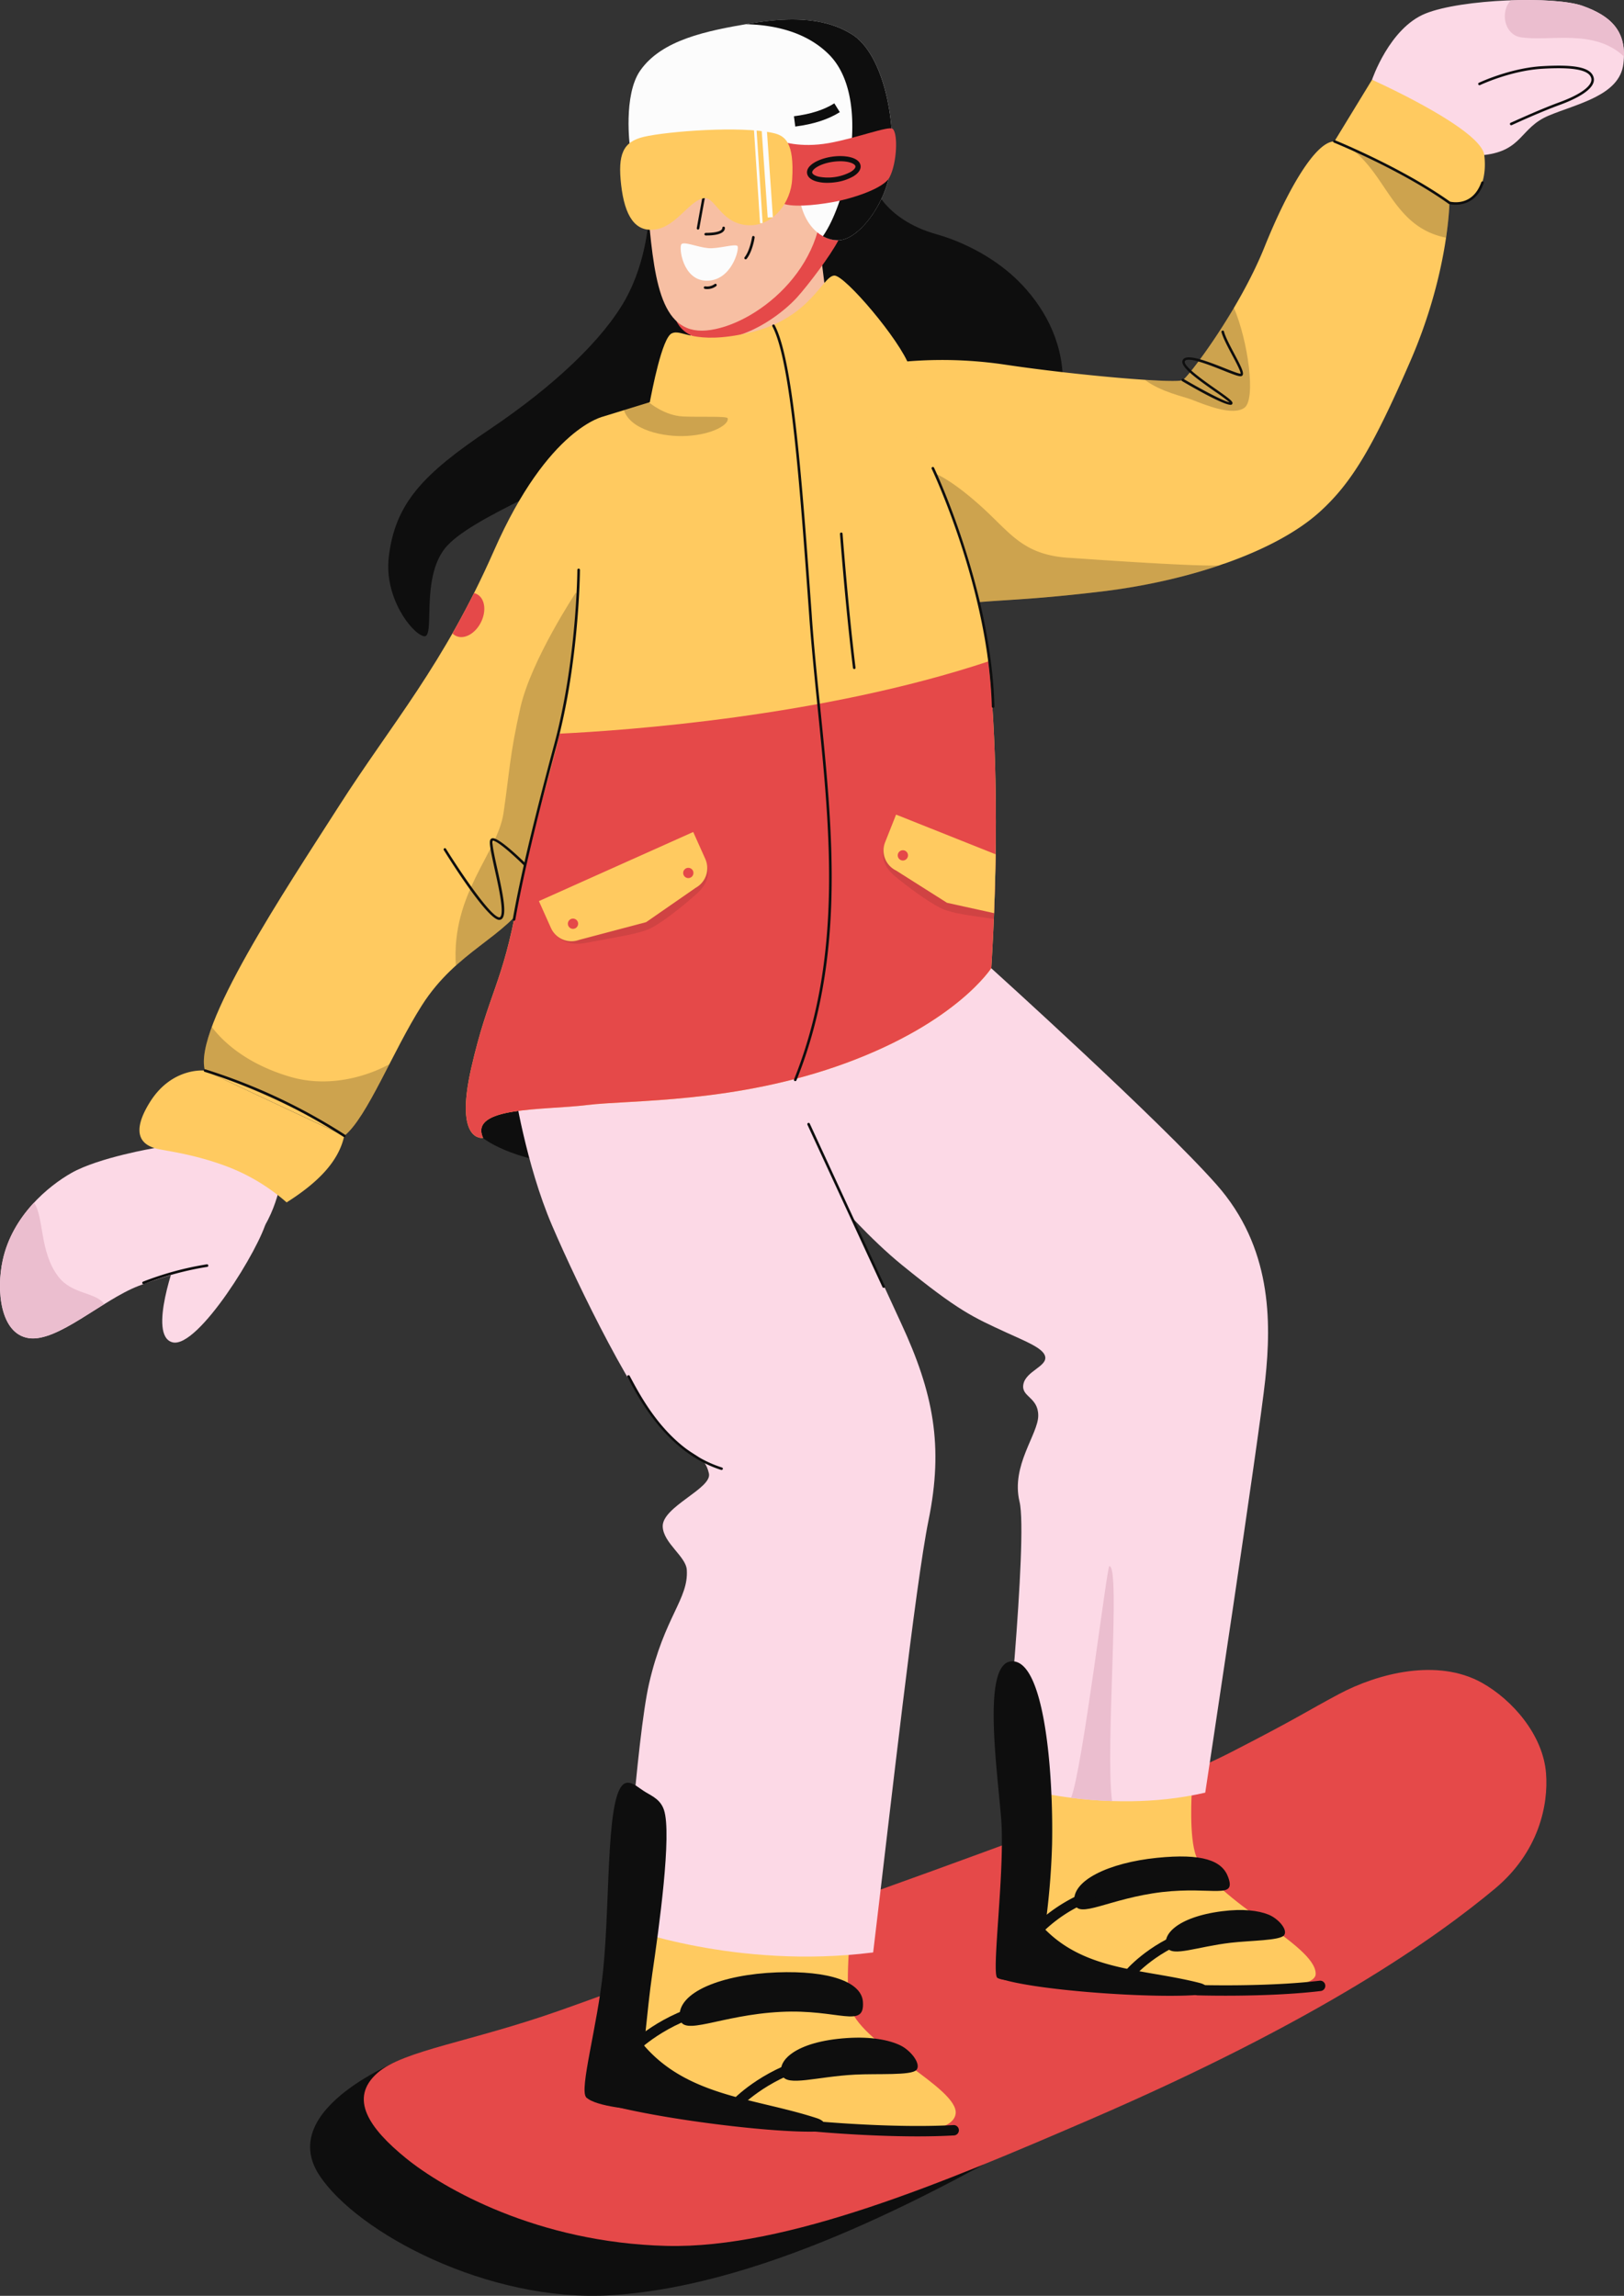 <svg xmlns="http://www.w3.org/2000/svg" width="764.07" height="1080" viewBox="0 0 764.07 1080"><rect x="0" y="0" width="764.07" height="1080" fill="#333333" stroke="none"/><g id="Слой_2" data-name="Слой 2"><g id="athletes03_436840186"><g id="athletes03_436840186-2" data-name="athletes03_436840186"><path d="M305.22 101.72s-.58 20.45-11 39.17c-10.27 18.39-32.79 40.19-63.95 61.14s-44.45 34.65-47.38 60.24c-2.13 18.76 10.69 35.55 16.43 37s-1.65-26.41 9.94-41.21 60.47-32 84.46-49.17 36.7-28.34 42.53-45.08-8.37-70.36-8.37-70.36z" fill="#0e0e0e"/><path d="M410.3 85.62S415 103 440.61 110.2c12.32 3.47 28.39 11.2 40.26 23.78s20.2 29.34 19.07 48.89l-101.53 5.26L360.88 123.4l20.74-34.92z" fill="#0e0e0e"/><path d="M323.07 145.14 326.56 168.91 367.42 164.84 389.2 143.92 384.69 107.75 323.07 145.14z" fill="#f7bfa3"/><path d="M317.87 150s2.58 10 17.75 9.76c18-.28 34-13.9 39.34-19.82s15.73-19.61 19.55-27l-11-7-33.13 36.09z" fill="#e54949"/><path d="M386.58 89.05c3.29 37.22-31.82 64.43-54.26 66.41s-24.77-26.1-27.75-59.87 5.54-61.4 28-63.38S383.59 55.28 386.58 89.05z" fill="#f7bfa3"/><path d="M301.23 33.18c10.14-14.5 31.33-18.69 51.45-22.1 17.09-2.89 35.08-3.42 48.46 5.29 15.74 10.24 21.17 45.57 17.53 65.05-3.07 16.41-15.39 31.5-24.16 31.6-7.73.08-17.33-6.56-18.8-23.29-3.81-25.72-9-24.19-12.58-25.79s-22.11-2.15-33.89-.53-32.86 5.79-32.86 5.79S293.09 44.8 301.23 33.18z" fill="#fcfcfc"/><path d="M418.67 81.42c-3.08 16.4-15.35 31.5-24.16 31.6a14.42 14.42.0 0 1-7.35-1.91c11.67-16.61 22.9-65.74 2.71-85.62-10.82-10.72-26-13.79-38.9-14.1.55-.09 1.16-.2 1.71-.31 17.11-2.91 35.07-3.42 48.46 5.29C416.84 26.59 422.33 61.94 418.67 81.42z" fill="#0e0e0e"/><path d="M328.43 108h-.11a.61.61.0 0 1-.49-.71l3.38-18.7a.58.58.0 0 1 .71-.5.61.61.0 0 1 .49.71L329 107.53A.62.62.0 0 1 328.43 108z" fill="#0e0e0e"/><path d="M332.67 110.77H332a.59.59.0 0 1-.58-.63.65.65.0 0 1 .63-.59c1.58.0 6-.1 7.39-1.47a1.16 1.16.0 0 0 .4-.87.61.61.0 0 1 .61-.61.62.62.0 0 1 .61.61 2.35 2.35.0 0 1-.78 1.75C338.59 110.6 334.36 110.77 332.67 110.77z" fill="#0e0e0e"/><path d="M320.63 114.85c1.38-1.33 7.48 1.41 12.55 1.88 4.72.43 12.67-2.19 13.78-1s-2.77 16.61-14.71 16.32C321.14 131.78 319.26 116.18 320.63 114.85z" fill="#fcfcfc"/><path d="M332.72 136a5.72 5.72.0 0 1-1.1-.1.61.61.0 0 1-.47-.72.59.59.0 0 1 .72-.47 6 6 0 0 0 4.36-1.09.6.6.0 0 1 .85.12.61.61.0 0 1-.11.85A7.08 7.08.0 0 1 332.72 136z" fill="#0e0e0e"/><path d="M350.81 122a.6.6.0 0 1-.38-.13.62.62.0 0 1-.1-.86c2.52-3.16 3.5-9.42 3.51-9.48a.58.58.0 0 1 .69-.51.6.6.0 0 1 .51.69c0 .27-1 6.64-3.75 10.06A.62.62.0 0 1 350.81 122z" fill="#0e0e0e"/><path d="M367.24 66.31s8.79 3.46 22.72 1c13-2.31 28.09-8.18 30-6.71 2.61 2 2.09 16.14-1.47 22.85-2.8 5.27-17.61 10.06-27.25 11.73-7.62 1.33-19.85 2.71-24.11.0S367.24 66.31 367.24 66.31z" fill="#e54949"/><path d="M389.23 86a19.08 19.08.0 0 1-4.78-.55c-2.78-.72-4.46-2.1-4.73-3.9-.56-3.89 5.61-6.94 11.71-7.83s12.88.27 13.45 4.16c.27 1.79-.95 3.6-3.41 5.09a22.86 22.86.0 0 1-8.29 2.74A27 27 0 0 1 389.23 86zm6.13-10.14a26.11 26.11.0 0 0-3.58.27c-6.2.91-9.86 3.61-9.64 5.07.11.73 1.23 1.45 2.92 1.89a22.87 22.87.0 0 0 15.15-2.21c1.5-.9 2.37-1.92 2.26-2.65C402.3 77.07 399.58 75.86 395.36 75.86z" fill="#0e0e0e"/><path d="M363.85 62.59c5.34 1.23 9.94 4.11 8.85 21.84-.66 10.68-8.42 21-18.94 21.51-14 .62-17.06-13.09-22.22-12.73-6.82.48-13 13.08-22.92 14.7S293.89 101.38 292.24 87s.82-20.32 10.68-22.63C313.81 61.81 348.53 59.07 363.85 62.59z" fill="#ffca60"/><path d="M361.19 102.33 358.15 58.3 360.59 58.17 363.63 102.21 361.19 102.33z" fill="#fcfcfc"/><path d="M357.59 105 354.55 58.27 355.77 58.21 358.81 104.93 357.59 105z" fill="#fcfcfc"/><path d="M374.16 59.53l-.62-4.84c7.88-1 14.1-3 19-6.07l2.58 4.14C389.62 56.2 382.76 58.42 374.16 59.53z" fill="#0e0e0e"/><path d="M284.24 195.84s-26.16 4.88-51.8 63.13c-23.77 54-48.1 81.28-73 120.26s-68.83 104.49-63 124.4L162 534.31c10.8-8.69 22.77-39.82 36.49-61.37C215 447 237.85 441.2 249 422.36l49-153.43z" fill="#ffca60"/><path d="M226.29 292.71c-2.69 5.43-8 8.31-11.83 6.4A5.82 5.82.0 0 1 212.9 298c3.37-6 6.74-12.28 10.12-19a5.32 5.32.0 0 1 1.25.45C228.1 281.34 229 287.27 226.29 292.71z" fill="#e54949"/><g opacity=".2"><path d="M285.68 304.39l-2.11 9.72L249 422.36c-7.86 13.19-21.44 20-34.53 31.82-2.21-34 19.58-52.79 22.4-71.57 2.92-19.78 2.92-27.58 8-49.88s26.08-54 26.08-54z" fill="#070707"/></g><path d="M235 432.72a2.42 2.42.0 0 1-.45.0c-6-1.2-23.79-29.67-25.8-32.91a.61.61.0 0 1 1-.64c5.39 8.69 20.39 31.43 25 32.35a.63.63.0 0 0 .47-.05c2.21-1.57-.61-14.2-2.48-22.56-2-9.13-2.78-12.95-1.94-14.07a1.29 1.29.0 0 1 1-.51c3.28-.19 14.46 10.83 16.66 13a.63.63.0 0 1 0 .87.61.61.0 0 1-.86.0c-4.89-4.94-13.4-12.69-15.65-12.69h-.06c-.66.9.85 7.66 2.06 13.09 2.85 12.75 4.66 21.92 2 23.82A1.64 1.64.0 0 1 235 432.72z" fill="#0e0e0e"/><g opacity=".2"><path d="M183.16 500.65c-7.46 14.44-14.34 27.85-20.83 33.31a427.91 427.91.0 0 0-64.39-29.61l-1.51-.72c-1.36-4.64.0-11.81 3.22-20.54 4.78 6.39 15.85 17.36 37.22 23.56C154.87 511.82 172.72 506.35 183.16 500.65z" fill="#070707"/></g><path d="M72.75 540.07s-26.29 4.42-39.16 11.72C22.83 557.89 5.75 571.91 1.24 593c-3 13.85-1.23 34.48 12.3 36.49s34.58-18 51.61-24.55 35.07-9.52 49.11-17.53 18-32.07 18-32.07C118.39 535.42 100.48 525.53 72.75 540.07z" fill="#fcd9e6"/><path d="M83.19 591.37s-14 37.08-2 40.09 41.32-44.63 44.32-57.66z" fill="#fcd9e6"/><path d="M49 613.49c-12.88 8-26 17.37-35.47 16C.05 627.43-1.74 606.79 1.24 593 3.6 581.88 9.45 572.77 16 565.73c4.82 7 2.49 23.33 11.58 35C34 609 45.35 607.87 49 613.49z" fill="#ebbecf"/><path d="M67.53 604.09a.61.61.0 0 1-.57-.39.61.61.0 0 1 .35-.79 145.93 145.93.0 0 1 30-8.15.62.62.0 0 1 .69.52.59.59.0 0 1-.5.69 144.34 144.34.0 0 0-29.76 8.09A.58.58.0 0 1 67.53 604.09z" fill="#0e0e0e"/><path d="M96.43 503.63s-15.55-1.86-26 15-1.16 20.32 2.32 21.48 17.41 2.32 34.24 8.7a91.67 91.67.0 0 1 27.86 16.83c14-8.86 24.44-18.83 27.1-31.29z" fill="#ffca60"/><path d="M162 534.92a.66.66.0 0 1-.33-.09 270.76 270.76.0 0 0-65.38-30.62.61.61.0 0 1 .38-1.16 272.69 272.69.0 0 1 65.66 30.75.61.61.0 0 1 .18.85A.6.6.0 0 1 162 534.92z" fill="#0e0e0e"/><path d="M227.24 535.33s12.15 10.43 44.69 13.56L275.07 507 227.5 518.22l-5 9.39z" fill="#0e0e0e"/><path d="M190 968.38s-60.41 23.23-39.82 54.8c17.67 27.1 79.54 60.09 137.27 56.56 75.55-4.63 159.07-52.43 199.79-75z" fill="#0e0e0e"/><path d="M391.78 897c54.26-19.54 149.31-53.17 187.36-72.7 32.11-16.48 34.91-18.89 50.73-27.33 18.31-9.76 46.38-17.09 67.41-5.32 14.11 7.91 28.64 24.3 30.1 42.44 1.22 15.15-3.5 37.22-24 54.35C676 911.22 621.8 950.07 512.19 997.34c-67.4 29.07-141.88 60.6-198.56 59.18C252.7 1055 208.35 1029.38 191 1015.27s-27.06-28.16-13.36-40.15c12-10.53 43.72-14.51 85.73-29.33C323.39 924.62 391.78 897 391.78 897z" fill="#e54949"/><path d="M560.74 842.64s-1.47 21.78 2.1 30.69c8.5 21.25 56.17 41.25 56.17 55.18.0 8.56-36.45 6.39-51.38 5.73s-80.42-2.59-80.42-2.59l-2.6-93.4z" fill="#ffca60"/><path d="M362.89 527.36s32.51 44.16 61.47 67.72c26.62 21.65 33.28 24.47 49.16 31.79 8.67 4 17.29 7.25 18.21 11.21 1.09 4.72-9.09 6.86-10.25 13.15-1.11 6 7 5.88 7 14.69s-12.91 23.48-8.8 40.51-7.63 132.69-7.63 132.69 46.89 15.33 95 4.18c0 0 25.32-166.82 28.25-194.41s3-62.27-22.9-91.59c-26.42-29.94-106.1-101.89-106.1-101.89l-112.89 42z" fill="#fcd9e6"/><path d="M523.21 847.29c-6.9-.25-13.39-.8-19.28-1.56 5.35-13.3 16.85-109 18-109C527.38 736.71 519.94 821.78 523.21 847.29z" fill="#ebbecf"/><path d="M505.55 895.31c-2.09-10.61 16.39-19.08 38.71-21.34 21.44-2.17 30.73 1.23 33.58 9.09 3.88 10.67-7.2 4.29-31 7C521.82 893 507.09 903.14 505.55 895.31z" fill="#0e0e0e"/><path d="M488.07 911.53l-3.78-3.08c.42-.52 10.59-12.84 29.72-19.69l1.65 4.59A68.14 68.14.0 0 0 488.07 911.53z" fill="#0e0e0e"/><path d="M549.14 916.18c2.41 4.51 14.14-.42 29.87-2.26 9.31-1.09 23.12-1 25.11-3.51s-2.69-7.91-7.39-9.77-11.92-2.82-21.79-1.55C553.43 901.85 546.18 910.64 549.14 916.18z" fill="#0e0e0e"/><path d="M532.78 930.71 529 927.63c.42-.52 10.6-12.84 29.72-19.7l1.65 4.59C542.51 918.93 532.88 930.59 532.78 930.71z" fill="#0e0e0e"/><path d="M475.8 781.54c15.6-1.21 19.84 52.17 19.19 85.9a347.67 347.67.0 0 1-7.78 64.21s-15.12.82-18-1.27 3.75-51 1.81-75S462.08 782.59 475.8 781.54z" fill="#0e0e0e"/><path d="M469.1 930.25c14.6 6 75.55 10.27 96.65 8a2.3 2.3.0 0 0 2.15-2.52c0-1.59-1.54-2.41-3.47-2.9-26.89-6.92-56-5.26-75.63-28.37z" fill="#0e0e0e"/><path d="M576.46 938.82c-7.81.0-13-.16-13.13-.16a2.44 2.44.0 0 1-2.36-2.52 2.62 2.62.0 0 1 2.51-2.36c.33.0 32.34 1 57.33-2a2.4 2.4.0 0 1 2.71 2.12 2.44 2.44.0 0 1-2.12 2.72C606.12 938.45 588.29 938.82 576.46 938.82z" fill="#0e0e0e"/><path d="M400.33 906.21s-3.21 29.95.0 39c6.06 17.16 50.77 37.21 49.29 49.1-1.78 14.23-55.17 8.64-79.77 7.58-36.5-1.59-68.13-8.28-75.48-11.15l8.1-105z" fill="#ffca60"/><path d="M241.94 512.09s5.43 35.55 17.76 64.32 40.05 85.63 55.38 99.35c11 9.85 16.38 8.36 18.46 17.37 1.63 7.06-22.08 15.64-21.74 25 .3 7.82 10.93 14 11.33 20.37.88 13.72-10.51 21.89-17.78 53.6-5.8 25.27-11.83 114.44-11.83 114.44s52.76 20.1 117.29 11.93c8.53-70.93 19.86-172.87 26.05-203.27 7.13-35 2.35-59.89-12.92-92.77s-57.53-125.64-57.53-125.64z" fill="#fcd9e6"/><path d="M339.52 691.5a.58.58.0 0 1-.19.0c-24.94-7.92-38.11-32.44-43.73-42.9l-.42-.79a.59.59.0 0 1 .24-.82.61.61.0 0 1 .83.24l.42.79c6 11.21 18.56 34.55 43 42.32a.61.61.0 0 1 .4.77A.63.63.0 0 1 339.52 691.5z" fill="#0e0e0e"/><path d="M415.75 605.84a.6.6.0 0 1-.55-.36l-35.32-76.39a.61.61.0 0 1 1.11-.51L416.3 605a.59.59.0 0 1-.3.8A.51.51.0 0 1 415.75 605.84z" fill="#0e0e0e"/><path d="M295.11 838.64c2.86-.21 5.61 2.65 8.7 4.46 3.38 2 7 3.64 8.57 8.32 3.82 11.29-2.38 55.91-5.48 77-2.45 16.7-4.54 43.82-7.35 64 0 0-19.19-1.24-23.72-5.77-3.48-3.47 5.29-33.62 7.92-59.5C287.36 891.77 284.77 839.4 295.11 838.64z" fill="#0e0e0e"/><path d="M275.69 986.57c16.22 7.9 85.42 17.21 109.66 16.13A2.64 2.64.0 0 0 388 1e3c.05-1.82-1.59-2.88-3.75-3.58-30.16-9.84-63.5-10.07-84.2-37.86z" fill="#0e0e0e"/><path d="M431.68 1005c-24.64.0-48.8-2.3-49.1-2.33a2.44 2.44.0 0 1-2.19-2.66 2.51 2.51.0 0 1 2.66-2.2c.37.0 36.81 3.49 65.58 1.87a2.44 2.44.0 0 1 .28 4.87C443.35 1004.87 437.5 1005 431.68 1005z" fill="#0e0e0e"/><path d="M319.81 949.37c-1.61-12.25 20.08-20.57 45.7-21.52 24.62-.91 39.82 4.45 40.48 13.83.91 13-11.37 3.35-38.72 4.76C338.54 947.91 321 958.42 319.81 949.37z" fill="#0e0e0e"/><path d="M298.44 966.37l-3.58-3.32c.52-.56 12.95-13.8 35.18-20.19l1.35 4.68C310.53 953.54 298.55 966.24 298.44 966.37z" fill="#0e0e0e"/><path d="M368 976.35c2.42 5.32 16.16.55 34.24-.4 10.69-.56 26.43.49 28.89-2.17s-2.49-9.23-7.71-11.68S410 958 398.68 958.73C373.94 960.32 365 969.81 368 976.35z" fill="#0e0e0e"/><path d="M348 991.49l-3.58-3.31c.52-.56 13-13.8 35.18-20.2l1.34 4.69C360.05 978.69 348.16 991.37 348 991.49z" fill="#0e0e0e"/><path d="M645.52 37.52s8.13-24.29 25.15-31.15 60.67-8.37 74-3.58C758.32 7.68 765.58 15 763.79 30S742 48.75 728.57 54.42s-12.14 16.4-30.25 18.5z" fill="#fcd9e6"/><path d="M711 58.91a.6.6.0 0 1-.55-.35.61.61.0 0 1 .29-.81c.14.0 13-6 22.74-9.57 10.46-3.8 16.12-8.1 15.15-11.5-1.1-3.81-8.39-5.2-23-4.33-14.93.87-29.18 7.63-29.33 7.7a.61.61.0 0 1-.52-1.1c.14-.07 14.61-6.93 29.77-7.82 15.66-.92 22.9.63 24.21 5.22 1.62 5.67-9.27 10.57-15.9 13-9.71 3.54-22.51 9.48-22.64 9.54A.58.58.0 0 1 711 58.91z" fill="#0e0e0e"/><path d="M764.06 26.6C750 13.29 729.2 19.66 715.5 17.54c-7.61-1.18-9.92-11.81-4.7-17.37 14.05-.5 27.49.3 33.88 2.62C757.27 7.27 764.41 13.87 764.06 26.6z" fill="#ebbecf"/><path d="M409.52 172.2a201.36 201.36.0 0 1 62.89-.73c34 5.11 81.19 9.12 84.11 7.3s26.59-33.11 38.39-62.52C605.86 89 619 66.52 627.82 66.52c2.19.0 41.68 10.61 54.11 28.89.0.0-.36 32.91-18.28 74.23s-27.88 57.53-42.33 70.79c-21.11 19.38-62.62 33-102.84 37.8s-50.82 3.67-68 6.23S409.52 172.2 409.52 172.2z" fill="#ffca60"/><g opacity=".2"><path d="M681.93 95.41a131.28 131.28.0 0 1-1.63 16.4c-24.65-5-27.66-29.18-44.34-41.58A250.36 250.36.0 0 1 681.93 95.41z" fill="#070707"/></g><g opacity=".2"><path d="M575.81 265.23a272.18 272.18.0 0 1-57.33 13c-31.86 3.78-45.15 3.86-57.84 5A469.79 469.79.0 0 0 440.46 223s7.63 2.86 22 16c13.1 12 19 21.82 39.78 23.37C498.48 262 581.49 268.22 575.81 265.23z" fill="#070707"/></g><g opacity=".2"><path d="M585.52 191.79c-5.55 4.06-18.33-1.27-24.95-3.83-3.52-1.36-14.51-3.63-21.91-9.25 10 .6 16.8.71 17.86.06 2-1.21 13.25-15.72 24-34C587.18 160.28 591 187.8 585.52 191.79z" fill="#070707"/></g><path d="M579 190.44c-3.6.0-18.21-8.44-22.8-11.13a.62.62.0 0 1-.21-.84.61.61.0 0 1 .83-.22c8.94 5.27 18.86 10.46 21.62 11a77.25 77.25.0 0 0-7-5.19c-9.74-6.84-16.52-11.89-14.93-14.76s9.42-.19 19.38 3.78c3.24 1.29 6.91 2.77 7.8 2.71.14-1-2.22-5.49-4-8.77-2.11-4-4.3-8.09-5-10.77a.61.61.0 0 1 .45-.73.58.58.0 0 1 .73.44c.64 2.52 2.89 6.76 4.87 10.49 2.84 5.37 4.44 8.47 4 9.79a1 1 0 0 1-.54.64c-.85.44-3-.33-8.85-2.67-6.2-2.47-16.59-6.6-17.86-4.32-1.18 2.13 9.06 9.32 14.56 13.17 6.34 4.45 7.93 5.69 7.83 6.67a.82.82.0 0 1-.53.66A1.36 1.36.0 0 1 579 190.44z" fill="#0e0e0e"/><path d="M627.82 66.52l17.7-29s51.18 22.9 52.8 35.4c1.73 13.35-4.34 25.83-16.39 22.49A307.59 307.59.0 0 0 627.82 66.52z" fill="#ffca60"/><path d="M684.81 96.32a13.46 13.46.0 0 1-3-.32.72.72.0 0 1-.2-.09c-22.39-16-53.68-28.69-54-28.83a.61.61.0 0 1-.34-.79.6.6.0 0 1 .8-.33c.31.12 31.64 12.89 54.15 28.89 1.16.27 10.71 2.2 14.7-9.11a.62.62.0 0 1 .78-.37.61.61.0 0 1 .38.78C695 94.9 688.6 96.32 684.81 96.32z" fill="#0e0e0e"/><path d="M394.42 162l15.1 10.23s42.61 54.61 53.14 120.9 3.72 162.31 3.72 162.31S450.27 480.83 398.23 5e2s-101.61 17.35-122 19.83-55.75.6-48.94 15.47c0 0-13.63 2.48-5.58-32.83s14.88-39.65 21.69-78.06 22.93-78.06 26-114 3.1-97.27 14.87-114.61l31.68-9.74 51.1-1.19z" fill="#ffca60"/><path d="M466.38 455.41S450.28 480.8 398.23 5e2s-101.62 17.31-122 19.83-55.73.62-48.94 15.47c0 0-13.63 2.45-5.58-32.83s14.9-39.66 21.69-78.06c4.68-26.38 13.74-53.36 19.93-79.28 30.41-1.46 123.22-7.9 201.74-34C472 375.46 466.38 455.41 466.38 455.41z" fill="#e54949"/><path d="M305.66 189.54c-.77 4 30.73 9 53.72.74 21.51-7.7 68.48-17.91 68.48-17.91-4.35-12.34-30.35-42.89-35.29-42.74-5.75.17-11 20.15-39.92 26.86-26.78 6.2-31.55-2-36.61.34C311.45 159 306.76 183.92 305.66 189.54z" fill="#ffca60"/><g opacity=".2"><path d="M323.17 205.08c-10.81.63-26.46-2.66-29.63-12.13l11.83-3.62.29.21s7.1 6 15.76 6.38 20.65-.28 20.94.86C343.1 199.65 335.45 204.37 323.17 205.08z" fill="#070707"/></g><g opacity=".1"><path d="M259.24 436.54s3.55 9.46 16.46 7c16.4-3.15 24.38-4.11 30.18-6.77 4.65-2.13 13.76-9.24 18.44-13.32 4.91-4.27 11.71-8.94 7.55-19.35z" fill="#070707"/></g><path d="M327.33 417.63 304 433.8l-31.6 8.36a10.55 10.55.0 0 1-13.19-5.62l-5.66-12.64 72.6-32.51 5.69 12.69A10.56 10.56.0 0 1 327.33 417.63z" fill="#ffca60"/><path d="M326.25 410.66a2.41 2.41.0 1 1-2.41-2.41A2.4 2.4.0 0 1 326.25 410.66z" fill="#e54949"/><path d="M267.4 435.55a2.41 2.41.0 1 1 3.19 1.18A2.4 2.4.0 0 1 267.4 435.55z" fill="#e54949"/><g opacity=".1"><path d="M468.14 416.73c-.15 4.59-.5 14.65-.55 15.56-12.13-1.77-18.72-2.52-23.81-4.58-4.73-1.92-14.09-8.66-19-12.54-5.09-4.07-12-8.45-8.31-19z" fill="#070707"/></g><path d="M468.45 401.89c-.16 10.31-.46 19.73-.76 27.68l-22.15-4.88-24-15.2a10.48 10.48.0 0 1-5.08-13.34l5.13-12.94z" fill="#ffca60"/><path d="M422.38 402.49a2.41 2.41.0 1 0 2.3-2.51A2.4 2.4.0 0 0 422.38 402.49z" fill="#e54949"/><path d="M241.86 433.14h-.1a.61.61.0 0 1-.5-.71c3.37-19.22 9.59-45.46 19.57-82.58 10.5-39.06 10.81-81.33 10.81-81.75a.61.61.0 0 1 1.22.0c0 .42-.31 42.84-10.86 82-10 37.09-16.17 63.3-19.54 82.48A.62.62.0 0 1 241.86 433.14z" fill="#0e0e0e"/><path d="M374.16 508.57a.93.93.0 0 1-.23.0.63.63.0 0 1-.34-.8c23-57.12 17-116.63 11.16-174.18-1.44-14.25-2.94-29-4-43.49l-.06-.87c-4.41-61.34-8.57-119.28-17.3-135.7a.61.61.0 0 1 .26-.82.6.6.0 0 1 .82.25c8.85 16.64 13 74.71 17.44 136.19l.05.87c1 14.49 2.54 29.21 4 43.44 5.85 57.7 11.9 117.37-11.24 174.77A.63.63.0 0 1 374.16 508.57z" fill="#0e0e0e"/><path d="M401.9 314.72a.61.61.0 0 1-.6-.54c-3.52-28.63-6.07-62.67-6.1-63a.62.62.0 0 1 .56-.66c.31-.1.63.23.66.56s2.58 34.35 6.09 63a.6.6.0 0 1-.53.67z" fill="#0e0e0e"/><path d="M467.26 333a.63.63.0 0 1-.62-.6c-1.42-55.2-28-111.3-28.29-111.86a.6.6.0 0 1 .28-.81.62.62.0 0 1 .82.29c.26.56 27 56.89 28.41 112.35A.61.61.0 0 1 467.26 333z" fill="#0e0e0e"/></g></g></g></svg>